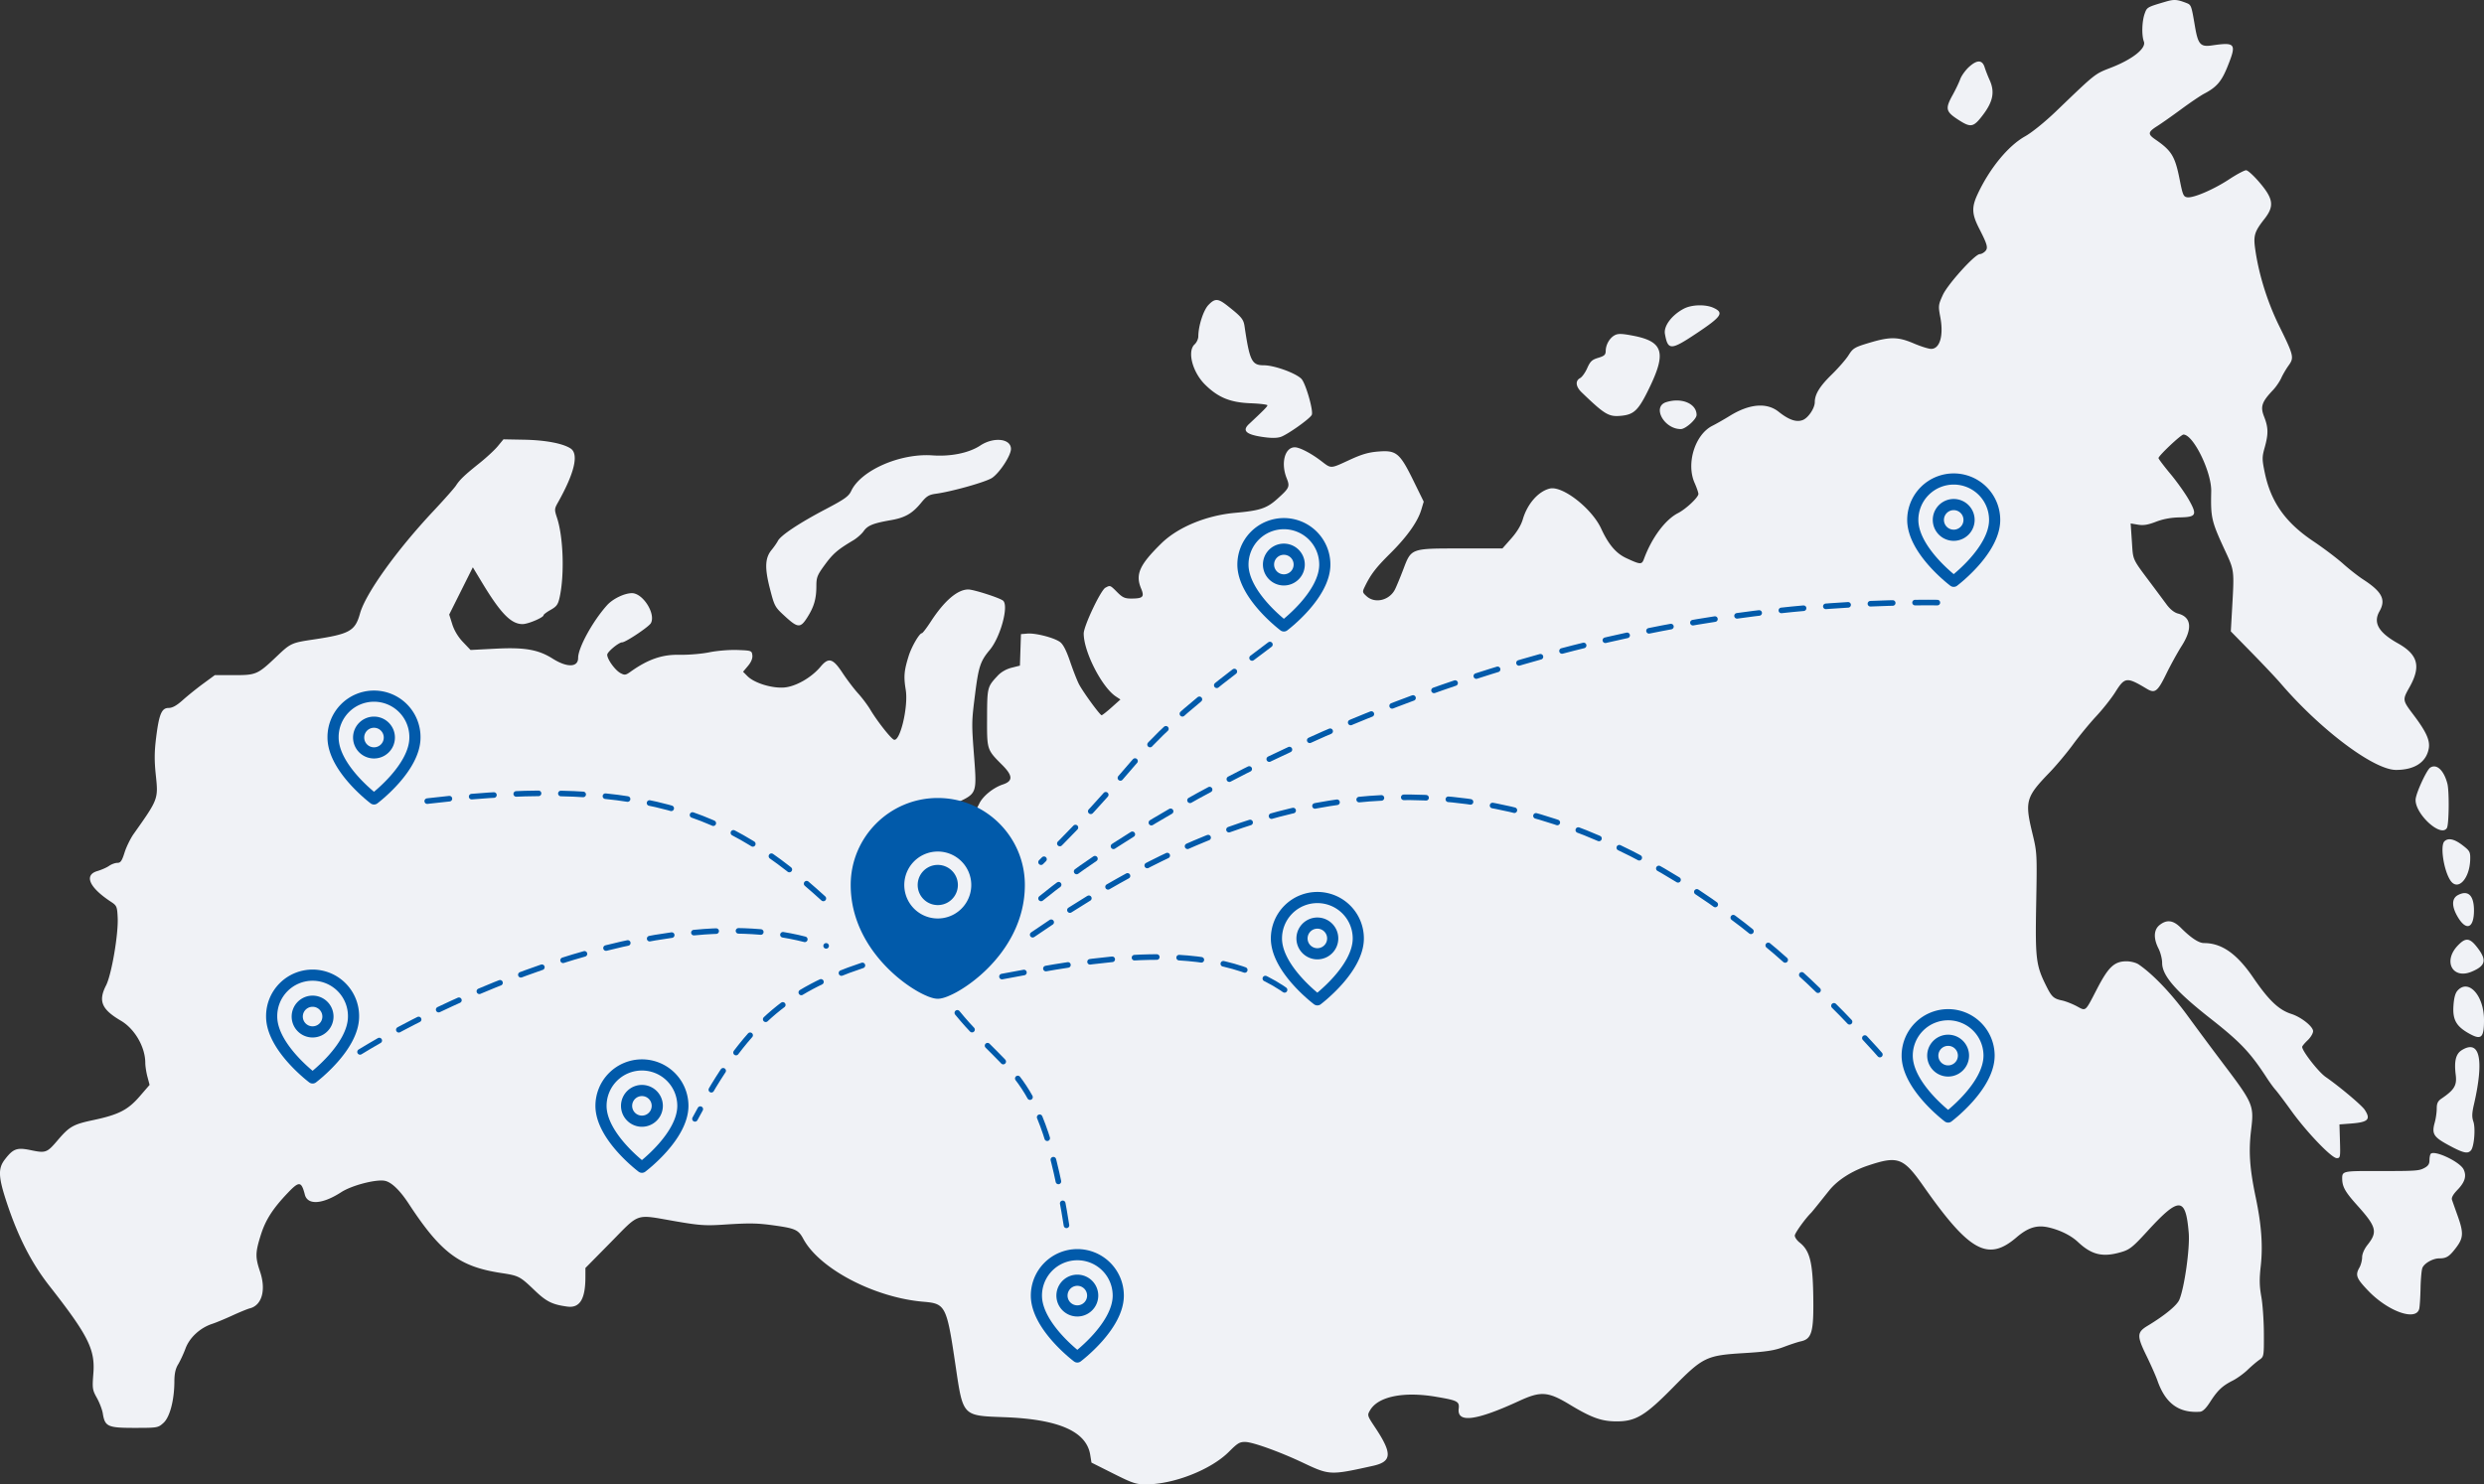 <svg width="445" height="266" fill="none" xmlns="http://www.w3.org/2000/svg"><rect width="100%" height="100%" fill="#333333" stroke="none"/><path fill-rule="evenodd" clip-rule="evenodd" d="M387.993.29c-3.356.99-3.365.995-3.78 2.148-.494 1.372-.567 3.893-.145 5.006.453 1.196-1.991 3.156-5.786 4.64-3.081 1.205-2.701.905-9.942 7.856-2 1.921-4.333 3.807-5.554 4.492-3.04 1.704-6.373 5.772-8.523 10.402-1.075 2.315-1.016 3.55.295 6.107 1.496 2.92 1.651 3.516 1.064 4.105-.269.269-.692.489-.942.489-.872 0-5.741 5.382-6.63 7.328-.808 1.77-.829 1.957-.452 3.959.621 3.3-.069 5.697-1.639 5.697-.455 0-1.849-.437-3.099-.971-2.826-1.209-4.267-1.231-7.954-.125-2.666.8-2.945.966-3.74 2.228-.473.75-1.829 2.308-3.013 3.463-2.151 2.098-3.038 3.541-3.04 4.948-.002 1.095-1.174 2.836-2.164 3.213-1.138.434-2.486-.031-4.315-1.49-2.121-1.691-5.218-1.434-8.724.725-1.045.643-2.456 1.449-3.135 1.789-3.115 1.561-4.735 6.741-3.198 10.225.378.855.686 1.749.686 1.987 0 .614-2.219 2.702-3.654 3.438-2.3 1.18-4.711 4.43-6.108 8.235-.376 1.023-.638 1.009-3.184-.181-1.819-.849-3.161-2.431-4.472-5.274-1.675-3.632-6.948-7.738-9.218-7.178-2.053.507-4.011 2.744-4.82 5.507-.309 1.052-1.043 2.271-2.067 3.43l-1.589 1.796h-7.505c-8.967 0-8.805-.06-10.267 3.785-.505 1.331-1.158 2.909-1.449 3.507-.972 1.992-3.571 2.646-5.094 1.281-.776-.694-.795-.788-.346-1.714 1.078-2.22 1.977-3.397 4.535-5.937 3.032-3.01 4.945-5.697 5.592-7.851l.438-1.46-1.834-3.738c-2.438-4.968-3.055-5.49-6.206-5.251-1.832.139-3.015.48-5.25 1.511-3.477 1.606-3.243 1.597-5.062.205-1.826-1.398-3.88-2.466-4.741-2.466-1.789 0-2.54 2.832-1.464 5.526.612 1.534.511 1.757-1.67 3.716-1.898 1.704-3.102 2.102-7.567 2.503-5.166.463-10.253 2.572-13.212 5.477-3.922 3.851-4.681 5.549-3.618 8.099.62 1.488.338 1.776-1.745 1.784-1.164.004-1.585-.185-2.536-1.138-1.279-1.282-1.25-1.271-2.119-.805-.847.455-3.887 6.874-3.887 8.209 0 3.269 3.257 9.636 5.774 11.29l.806.53-1.577 1.411c-.868.776-1.675 1.411-1.793 1.411-.293 0-3.307-4.13-4.053-5.552-.33-.629-1.044-2.453-1.589-4.053-.675-1.986-1.247-3.1-1.803-3.51-1.054-.778-4.387-1.64-5.857-1.516l-1.148.097-.093 2.822-.094 2.822-1.502.379c-.94.238-1.866.77-2.476 1.424-1.869 2.004-1.887 2.076-1.907 7.549-.021 5.769-.049 5.681 2.728 8.465 1.903 1.908 1.935 2.873.112 3.476-1.729.573-3.604 2.096-4.244 3.45-1.813 3.829-5.968 5.813-7.838 3.742-.752-.832.999-2.529 4.206-4.076 3.152-1.52 3.205-1.673 2.727-7.928-.475-6.211-.473-6.322.172-11.431.616-4.881.941-5.856 2.616-7.859 1.932-2.307 3.455-7.946 2.387-8.834-.603-.502-5.273-2.003-6.231-2.003-1.928 0-4.292 2.026-6.718 5.759-.743 1.144-1.461 2.079-1.596 2.079-.443 0-1.848 2.422-2.367 4.083-.822 2.631-.914 3.686-.525 6.046.497 3.017-1.007 9.378-2.117 8.951-.557-.214-3.021-3.35-4.223-5.373-.476-.802-1.465-2.12-2.199-2.928-.733-.809-1.988-2.462-2.788-3.675-1.724-2.611-2.485-2.826-3.925-1.107-1.659 1.98-4.477 3.583-6.564 3.734-2.199.158-5.318-.812-6.536-2.033l-.788-.79.882-1.05c.573-.683.846-1.347.782-1.902-.096-.829-.17-.855-2.658-.949-1.437-.054-3.653.127-5.05.412-1.384.283-3.793.482-5.422.448-3.053-.064-5.605.83-8.723 3.056-.835.596-1.034.622-1.77.227-.964-.518-2.376-2.474-2.376-3.294 0-.508 2.066-2.222 2.677-2.222.628 0 4.801-2.791 5.149-3.443.901-1.688-1.446-5.383-3.41-5.369-1.35.01-3.42 1.015-4.444 2.156-2.581 2.878-5.185 7.626-5.185 9.452 0 1.708-1.977 1.76-4.572.12-2.556-1.616-5.02-2.047-10.189-1.78l-4.512.233-1.36-1.425c-.866-.908-1.559-2.059-1.911-3.174l-.553-1.748 2.117-4.235 2.116-4.234 1.643 2.722c3.342 5.539 5.207 7.454 7.263 7.457.987.001 3.768-1.18 3.768-1.601 0-.13.572-.56 1.271-.953 1.075-.606 1.324-.956 1.61-2.265.883-4.044.661-10.782-.47-14.212-.49-1.488-.483-1.613.17-2.776 2.972-5.292 3.764-8.676 2.261-9.662-1.384-.908-4.528-1.502-8.314-1.572l-3.717-.07-1.003 1.22c-.55.67-2.007 2.023-3.234 3.005-2.715 2.171-3.586 3-4.271 4.064-.29.45-2.12 2.516-4.067 4.593-6.58 7.017-12.129 14.765-13.12 18.321-.884 3.17-1.846 3.702-8.486 4.69-3.736.557-3.978.668-6.36 2.934-3.49 3.321-3.736 3.431-7.669 3.431h-3.498l-2.073 1.521c-1.14.837-2.784 2.16-3.654 2.94-1.108.992-1.871 1.418-2.542 1.418-1.262 0-1.724 1.107-2.254 5.399-.306 2.475-.317 4.072-.043 6.657.45 4.268.443 4.287-3.96 10.505-.583.822-1.321 2.329-1.641 3.348-.474 1.51-.713 1.853-1.293 1.853-.392 0-1.055.241-1.475.536-.42.295-1.369.715-2.109.933-2.435.716-1.463 2.933 2.401 5.479 1.084.713 1.146.855 1.243 2.862.144 2.963-1.101 10.225-2.083 12.15-1.43 2.8-.804 4.292 2.65 6.321 2.489 1.462 4.374 4.718 4.379 7.561 0 .581.175 1.706.387 2.5l.385 1.443-1.768 2.046c-2.114 2.446-3.774 3.296-8.33 4.264-3.616.769-4.266 1.141-6.43 3.68-1.857 2.179-2.098 2.265-4.768 1.707-2.469-.517-3.145-.272-4.642 1.676-1.26 1.639-1.173 3.19.443 8.01 2.006 5.986 4.39 10.614 7.53 14.622 6.968 8.896 8.225 11.397 7.889 15.703-.21 2.69-.174 2.945.635 4.396.473.847.948 2.097 1.057 2.778.375 2.355.88 2.585 5.666 2.585 4.144 0 4.235-.016 5.207-.898 1.138-1.034 1.937-4.081 1.949-7.431.005-1.393.2-2.278.677-3.061.368-.606.965-1.894 1.327-2.862.726-1.948 2.625-3.691 4.785-4.394.658-.214 2.27-.883 3.582-1.486 1.311-.603 2.727-1.183 3.146-1.289 2.17-.546 2.936-3.295 1.832-6.576-.878-2.607-.86-3.417.137-6.584.857-2.719 2.154-4.734 4.89-7.596 1.978-2.07 2.382-2.02 2.993.37.494 1.929 3.147 1.753 6.523-.433 1.908-1.234 6.303-2.369 7.856-2.027 1.164.256 2.67 1.71 4.217 4.073 5.764 8.804 9.098 11.306 16.576 12.439 3.151.478 3.358.584 5.97 3.088 2.141 2.05 3.175 2.566 5.886 2.932 2.223.299 3.231-1.337 3.235-5.248l.002-1.671 4.552-4.617c5.283-5.359 4.255-5.023 11.532-3.762 4.312.747 5.4.824 8.677.61 4.726-.309 6.053-.284 9.285.176 3.563.506 4.13.775 4.986 2.368 2.885 5.37 12.754 10.538 21.532 11.276 3.966.333 4.157.713 5.74 11.408 1.36 9.181 1.188 8.999 8.745 9.279 9.737.36 14.716 2.545 15.387 6.752l.221 1.384 3.891 1.953c3.499 1.756 4.093 1.952 5.903 1.95 4.951-.006 11.637-2.639 14.832-5.842 1.574-1.578 1.947-1.796 3.005-1.754 1.377.055 6.158 1.783 10.142 3.665 4.903 2.317 4.933 2.318 12.64.615 3.428-.757 3.515-2.198.413-6.869-1.439-2.166-1.446-2.193-.901-3.118 1.443-2.449 6.01-3.377 11.793-2.396 3.89.661 4.222.836 4.069 2.145-.303 2.603 3.107 2.164 10.828-1.395 3.898-1.796 5.166-1.704 9.083.663 3.822 2.31 5.627 2.969 8.208 2.996 3.55.037 5.223-.951 10.252-6.057 5.403-5.485 5.983-5.766 12.785-6.18 3.986-.243 5.405-.464 7.1-1.106 1.164-.44 2.511-.884 2.992-.985 2.014-.424 2.365-1.647 2.277-7.938-.087-6.261-.606-8.33-2.457-9.789-.472-.373-.858-.929-.858-1.238 0-.436 1.885-3.063 2.928-4.081.092-.09.754-.898 1.47-1.796s1.523-1.905 1.792-2.238c1.489-1.84 4.024-3.462 6.919-4.429 5.385-1.799 6.341-1.443 9.948 3.696 8.232 11.731 11.54 13.554 16.655 9.176 2.071-1.771 3.645-2.266 5.727-1.798 2.045.459 4.041 1.444 5.268 2.598 2.503 2.355 4.483 2.811 7.85 1.809 1.438-.428 2.046-.917 4.539-3.645 5.777-6.323 6.937-6.287 7.48.234.227 2.737-.777 9.856-1.69 11.984-.435 1.015-2.635 2.819-5.67 4.651-1.93 1.165-1.959 1.798-.239 5.319.81 1.66 1.708 3.69 1.996 4.512 1.427 4.081 3.813 5.831 7.602 5.578.506-.034 1.083-.588 1.838-1.764 1.328-2.069 2.193-2.887 4.036-3.815.769-.387 1.965-1.248 2.657-1.914.692-.667 1.639-1.476 2.104-1.799.837-.581.845-.629.828-4.736-.009-2.282-.215-5.251-.458-6.598-.338-1.876-.364-3.139-.112-5.39.416-3.708.148-7.424-.893-12.413-1.091-5.222-1.293-8.211-.819-12.106.533-4.38.384-4.729-5.118-11.994a721.552 721.552 0 01-6.263-8.431c-2.942-4.029-6.19-7.434-8.79-9.213-.443-.303-1.411-.551-2.151-.551-2.171 0-3.239.994-5.264 4.899-2.217 4.274-1.958 4.054-3.683 3.138-.8-.424-1.968-.88-2.595-1.013-1.484-.314-1.853-.639-2.757-2.431-1.933-3.831-2.073-4.929-1.889-14.882.166-9.04.158-9.186-.688-12.682-1.378-5.696-1.159-6.474 3.053-10.834 1.215-1.258 3.12-3.533 4.235-5.057 1.115-1.524 2.988-3.802 4.163-5.063 1.176-1.26 2.706-3.195 3.401-4.299 1.723-2.737 2.039-2.771 5.659-.604 1.457.872 1.927.509 3.487-2.685.77-1.578 2.017-3.841 2.771-5.028 1.963-3.089 1.72-5.154-.679-5.777-.657-.17-1.406-.762-2.021-1.597-.539-.729-1.712-2.306-2.608-3.505-3.672-4.91-3.389-4.303-3.629-7.821l-.219-3.222 1.304.22c.976.166 1.79.034 3.228-.521 1.269-.49 2.691-.756 4.184-.782 3.048-.052 3.247-.41 1.726-3.127-.642-1.146-2.132-3.245-3.311-4.662-1.178-1.417-2.142-2.696-2.142-2.842 0-.414 4.024-4.21 4.467-4.213 1.771-.013 5.054 6.7 4.978 10.178-.104 4.802.025 5.34 2.602 10.886 1.514 3.258 1.526 3.358 1.163 9.715l-.256 4.488 3.761 3.84c2.069 2.112 4.391 4.575 5.161 5.473 7.142 8.331 16.714 15.515 20.673 15.515 3.305 0 5.405-1.364 5.862-3.809.273-1.459-.432-3.017-2.765-6.106-1.95-2.584-1.958-2.638-.688-4.893 2.104-3.738 1.545-5.851-2.084-7.886-3.454-1.936-4.456-3.678-3.29-5.722 1.196-2.099.473-3.51-2.932-5.722-.896-.582-2.518-1.855-3.605-2.828-1.086-.974-3.494-2.79-5.351-4.038-5.002-3.36-7.604-7.067-8.682-12.366-.472-2.318-.471-2.692.009-4.407.683-2.44.661-3.581-.104-5.527-.709-1.804-.429-2.632 1.622-4.796.51-.54 1.162-1.494 1.447-2.123.286-.629.878-1.64 1.316-2.247 1.02-1.414.936-1.769-1.673-7.062-2.138-4.338-3.688-9.32-4.319-13.881-.326-2.357-.105-3.062 1.67-5.326 1.76-2.245 1.609-3.55-.73-6.35-1.089-1.304-2.238-2.369-2.556-2.369-.317 0-1.676.723-3.019 1.608-2.79 1.836-6.412 3.393-7.524 3.236-.674-.096-.818-.425-1.334-3.047-.847-4.302-1.441-5.291-4.39-7.319-1.388-.954-1.336-1.328.326-2.383.762-.482 2.704-1.85 4.317-3.038 1.613-1.189 3.462-2.44 4.11-2.779 2.233-1.17 3.111-2.19 4.186-4.866 1.656-4.118 1.446-4.401-2.804-3.783-2.056.3-2.485-.186-3.036-3.432-.643-3.791-.661-3.84-1.579-4.192-1.628-.625-2.175-.658-3.646-.224zm-35.226 11.682c-.649.585-1.368 1.579-1.597 2.207-.229.63-.835 1.896-1.345 2.816-1.385 2.497-1.269 3.003 1.031 4.488 2.218 1.433 2.686 1.34 4.362-.864 1.833-2.408 2.174-4.15 1.225-6.255-.329-.73-.735-1.769-.902-2.308-.418-1.346-1.343-1.374-2.774-.084zM216.485 54.655c-.897.938-1.799 3.734-1.81 5.609-.003.466-.299 1.113-.657 1.438-1.373 1.246-.394 4.999 1.889 7.243 2.337 2.298 4.491 3.178 8.129 3.319 1.657.064 3.014.23 3.014.37 0 .22-.61.84-3.299 3.358-1.24 1.16-.559 1.846 2.266 2.285 1.598.248 2.654.257 3.388.029 1.173-.365 5.297-3.288 5.596-3.966.325-.74-1.118-5.727-1.873-6.468-1.067-1.047-4.866-2.413-6.71-2.413-2.161 0-2.545-.774-3.46-6.974-.189-1.281-.525-1.688-3.025-3.666-1.728-1.366-2.274-1.392-3.448-.164zm85.148.67c-2.15 1.14-3.619 3.11-3.366 4.514.537 2.983 1.05 2.971 5.701-.133 4.445-2.967 4.902-3.64 3.065-4.514-1.449-.689-3.965-.627-5.4.134zm-12.359 4.746c-.913.49-1.6 1.682-1.615 2.805-.009.703-.236.913-1.342 1.246-1.113.334-1.436.636-1.968 1.843-.351.795-.925 1.599-1.276 1.787-.902.484-.792 1.528.269 2.55 4.199 4.042 4.871 4.436 7.163 4.199 2.305-.239 3.087-1.047 5.11-5.286 2.927-6.134 2.266-8.052-3.125-9.072-1.969-.373-2.628-.388-3.216-.072zm9.206 12c-2.556.823-.377 4.82 2.628 4.82.855 0 2.829-1.768 2.829-2.534 0-2.04-2.702-3.172-5.457-2.285zm-122.863 7.767c-2.026 1.335-5.266 2-8.589 1.765-5.758-.408-12.794 2.674-14.531 6.365-.46.978-1.166 1.482-4.616 3.295-4.71 2.476-7.998 4.661-8.525 5.665-.203.387-.704 1.107-1.114 1.602-1.194 1.439-1.275 3.215-.317 6.939.82 3.186.886 3.309 2.71 4.978 2.31 2.115 2.762 2.135 4 .178 1.2-1.898 1.613-3.33 1.615-5.6.002-1.569.16-1.966 1.53-3.836 1.455-1.986 2.296-2.709 5.064-4.352.669-.397 1.514-1.142 1.879-1.656.727-1.024 1.694-1.414 4.887-1.971 2.534-.442 3.841-1.192 5.402-3.102.986-1.207 1.4-1.46 2.687-1.635 2.884-.394 8.994-2.124 10.04-2.843 1.378-.946 3.373-4.011 3.373-5.181 0-1.86-3.079-2.202-5.495-.611zm259.74 57.726c-.601.395-2.374 4.18-2.587 5.523-.397 2.497 4.463 7.109 5.581 5.296.381-.618.447-6.587.087-7.963-.627-2.401-1.932-3.61-3.081-2.856zm2.548 13.207c-.786.787-.12 5.175 1.058 6.978 1.324 2.025 3.481-.244 3.566-3.753.032-1.336-.072-1.528-1.376-2.531-1.464-1.128-2.578-1.366-3.248-.694zm2.431 9.625c-1.132.595-1.155 2.009-.062 3.879 1.538 2.631 2.93 2.098 2.93-1.12 0-2.704-1.05-3.714-2.868-2.759zm-53.44 5.358c-1.066.841-1.142 2.384-.206 4.222.358.705.651 1.863.651 2.575 0 2.275 2.44 5.087 8.627 9.946 5.397 4.237 7.163 6.099 10.151 10.702.513.79 1.2 1.731 1.526 2.09.327.36 1.6 2.05 2.829 3.756 2.765 3.839 7.229 8.493 8.146 8.493.63 0 .662-.166.576-3.022l-.09-3.021 2.118-.163c3.028-.234 3.529-.743 2.413-2.451-.539-.825-4.488-4.146-7.027-5.911-1.266-.88-4.183-4.621-4.183-5.366 0-.144.44-.678.978-1.186.537-.509.977-1.244.977-1.633 0-.832-2.12-2.517-3.882-3.085-2.277-.734-4.049-2.423-6.86-6.536-2.913-4.264-5.63-6.167-8.801-6.167-.934 0-2.35-.937-4.16-2.751-1.354-1.358-2.496-1.506-3.783-.492zm53.371 3.727c-2.643 2.81-.876 6.065 2.52 4.642 2.5-1.047 2.751-2.05 1.065-4.263-1.403-1.841-2.136-1.919-3.585-.379zm-.001 8.026c-.418.463-.648 1.326-.74 2.777-.161 2.529.555 3.722 3.023 5.044 1.994 1.067 2.461.571 2.451-2.594-.015-4.342-2.778-7.393-4.734-5.227zm.751 10.681c-1.069.664-1.388 1.973-1.08 4.44.233 1.871-.248 2.672-2.537 4.228-.673.457-.864.855-.866 1.797-.001.665-.159 1.777-.351 2.472-.574 2.07-.239 2.619 2.495 4.097 2.619 1.417 3.425 1.599 3.999.906.562-.679.83-3.956.419-5.137-.281-.808-.259-1.508.096-3.049 1.869-8.106 1.054-11.761-2.175-9.754zm-5.555 18.576c-.126.126-.229.642-.229 1.146 0 .684-.243 1.043-.956 1.413-.978.507-1.505.537-9.144.525-5.27-.009-5.538.053-5.538 1.283 0 1.527.495 2.416 2.73 4.904 3.412 3.799 3.651 4.721 1.818 7.033-.59.744-.969 1.612-.976 2.234-.006.559-.221 1.384-.477 1.833-.78 1.367-.569 1.932 1.547 4.145 3.575 3.738 8.599 5.524 9.16 3.257.096-.389.201-2.029.234-3.646.032-1.617.178-3.263.325-3.658.31-.837 1.873-1.731 3.026-1.731 1.292 0 1.8-.321 2.992-1.885 1.358-1.784 1.403-2.677.288-5.791-.45-1.257-.901-2.535-1.002-2.84-.118-.357.222-.973.959-1.733 1.365-1.409 1.698-2.497 1.13-3.69-.646-1.357-5.177-3.511-5.887-2.799z" fill="#F0F2F6"/><path d="M186.5 161c22.333-18.167 86.1-54.2 162.5-53" stroke="#015AAA" stroke-linecap="round" stroke-linejoin="round" stroke-dasharray="4 4"/><path d="M164.4 158.591a3.6 3.6 0 017.2 0 3.6 3.6 0 01-7.2 0z" fill="#015AAA"/><path fill-rule="evenodd" clip-rule="evenodd" d="M152.4 158.591c0-8.61 6.987-15.591 15.6-15.591 8.614 0 15.6 6.981 15.6 15.591 0 6.417-3.212 11.502-6.651 14.939-1.724 1.723-3.53 3.059-5.077 3.97a15.45 15.45 0 01-2.123 1.062c-.593.234-1.216.416-1.749.416-.533 0-1.155-.182-1.748-.416a15.45 15.45 0 01-2.123-1.062c-1.547-.911-3.353-2.247-5.077-3.97-3.44-3.437-6.652-8.522-6.652-14.939zm15.6-5.997a6 6 0 00-6 5.997 6 6 0 0012 0 6 6 0 00-6-5.997z" fill="#015AAA"/><path d="M237.335 101.167c0 5.5-7.334 11-7.334 11s-7.333-5.5-7.333-11a7.335 7.335 0 0112.519-5.186 7.335 7.335 0 012.148 5.186v0z" stroke="#015AAA" stroke-width="2" stroke-linecap="round" stroke-linejoin="round"/><path d="M230 103.917a2.75 2.75 0 100-5.5 2.75 2.75 0 000 5.5z" stroke="#015AAA" stroke-width="2" stroke-linecap="round" stroke-linejoin="round"/><path d="M147.5 161c-16.833-15.333-32.5-22.5-74.5-17m112 23.5c33.333-22.833 89.2-50.801 154 23.999M171.5 181.5c9.656 11.814 15.5 10 20 41m-37-49.5c-13.5 4.5-21 10.5-30 27.5m55-25.5c15.899-2.971 37.658-7.339 51.5 3" stroke="#015AAA" stroke-linecap="round" stroke-linejoin="round" stroke-dasharray="4 4"/><path d="M74.335 132.167c0 5.5-7.334 11-7.334 11s-7.333-5.5-7.333-11a7.334 7.334 0 1114.667 0v0z" stroke="#015AAA" stroke-width="2" stroke-linecap="round" stroke-linejoin="round"/><path d="M67 134.917a2.75 2.75 0 10-.001-5.501 2.75 2.75 0 00.001 5.501z" stroke="#015AAA" stroke-width="2" stroke-linecap="round" stroke-linejoin="round"/><path d="M227.5 115.5c-27.5 20.5-20 18.5-41 39" stroke="#015AAA" stroke-linecap="round" stroke-linejoin="round" stroke-dasharray="4 4"/><path d="M122.335 198.167c0 5.5-7.334 11-7.334 11s-7.333-5.5-7.333-11a7.335 7.335 0 0112.519-5.186 7.335 7.335 0 012.148 5.186v0z" stroke="#015AAA" stroke-width="2" stroke-linecap="round" stroke-linejoin="round"/><path d="M115 200.917a2.75 2.75 0 100-5.5 2.75 2.75 0 000 5.5zm-51.665-18.75c0 5.5-7.334 11-7.334 11s-7.333-5.5-7.333-11a7.334 7.334 0 1114.667 0v0z" stroke="#015AAA" stroke-width="2" stroke-linecap="round" stroke-linejoin="round"/><path d="M56 184.917a2.75 2.75 0 10-.001-5.501 2.75 2.75 0 00.001 5.501zm300.335 4.25c0 5.5-7.334 11-7.334 11s-7.333-5.5-7.333-11a7.335 7.335 0 0112.519-5.186 7.335 7.335 0 012.148 5.186v0z" stroke="#015AAA" stroke-width="2" stroke-linecap="round" stroke-linejoin="round"/><path d="M349 191.917a2.75 2.75 0 100-5.5 2.75 2.75 0 000 5.5zm8.335-98.75c0 5.5-7.334 11-7.334 11s-7.333-5.5-7.333-11a7.335 7.335 0 0112.519-5.186 7.335 7.335 0 012.148 5.186v0z" stroke="#015AAA" stroke-width="2" stroke-linecap="round" stroke-linejoin="round"/><path d="M350 95.917a2.75 2.75 0 100-5.5 2.75 2.75 0 000 5.5zm-106.665 72.25c0 5.5-7.334 11-7.334 11s-7.333-5.5-7.333-11a7.335 7.335 0 0112.519-5.186 7.335 7.335 0 012.148 5.186v0z" stroke="#015AAA" stroke-width="2" stroke-linecap="round" stroke-linejoin="round"/><path d="M236 170.917a2.75 2.75 0 100-5.5 2.75 2.75 0 000 5.5z" stroke="#015AAA" stroke-width="2" stroke-linecap="round" stroke-linejoin="round"/><ellipse cx="193" cy="233" rx="7" ry="9" fill="#F0F2F6"/><path d="M200.335 232.167c0 5.5-7.334 11-7.334 11s-7.333-5.5-7.333-11a7.335 7.335 0 0112.519-5.186 7.335 7.335 0 012.148 5.186v0z" stroke="#015AAA" stroke-width="2" stroke-linecap="round" stroke-linejoin="round"/><path d="M193 234.917a2.75 2.75 0 100-5.5 2.75 2.75 0 000 5.5z" stroke="#015AAA" stroke-width="2" stroke-linecap="round" stroke-linejoin="round"/><path d="M64.5 188.5c16.833-10.334 57.1-28.6 83.5-19" stroke="#015AAA" stroke-linecap="round" stroke-linejoin="round" stroke-dasharray="4 4"/></svg>